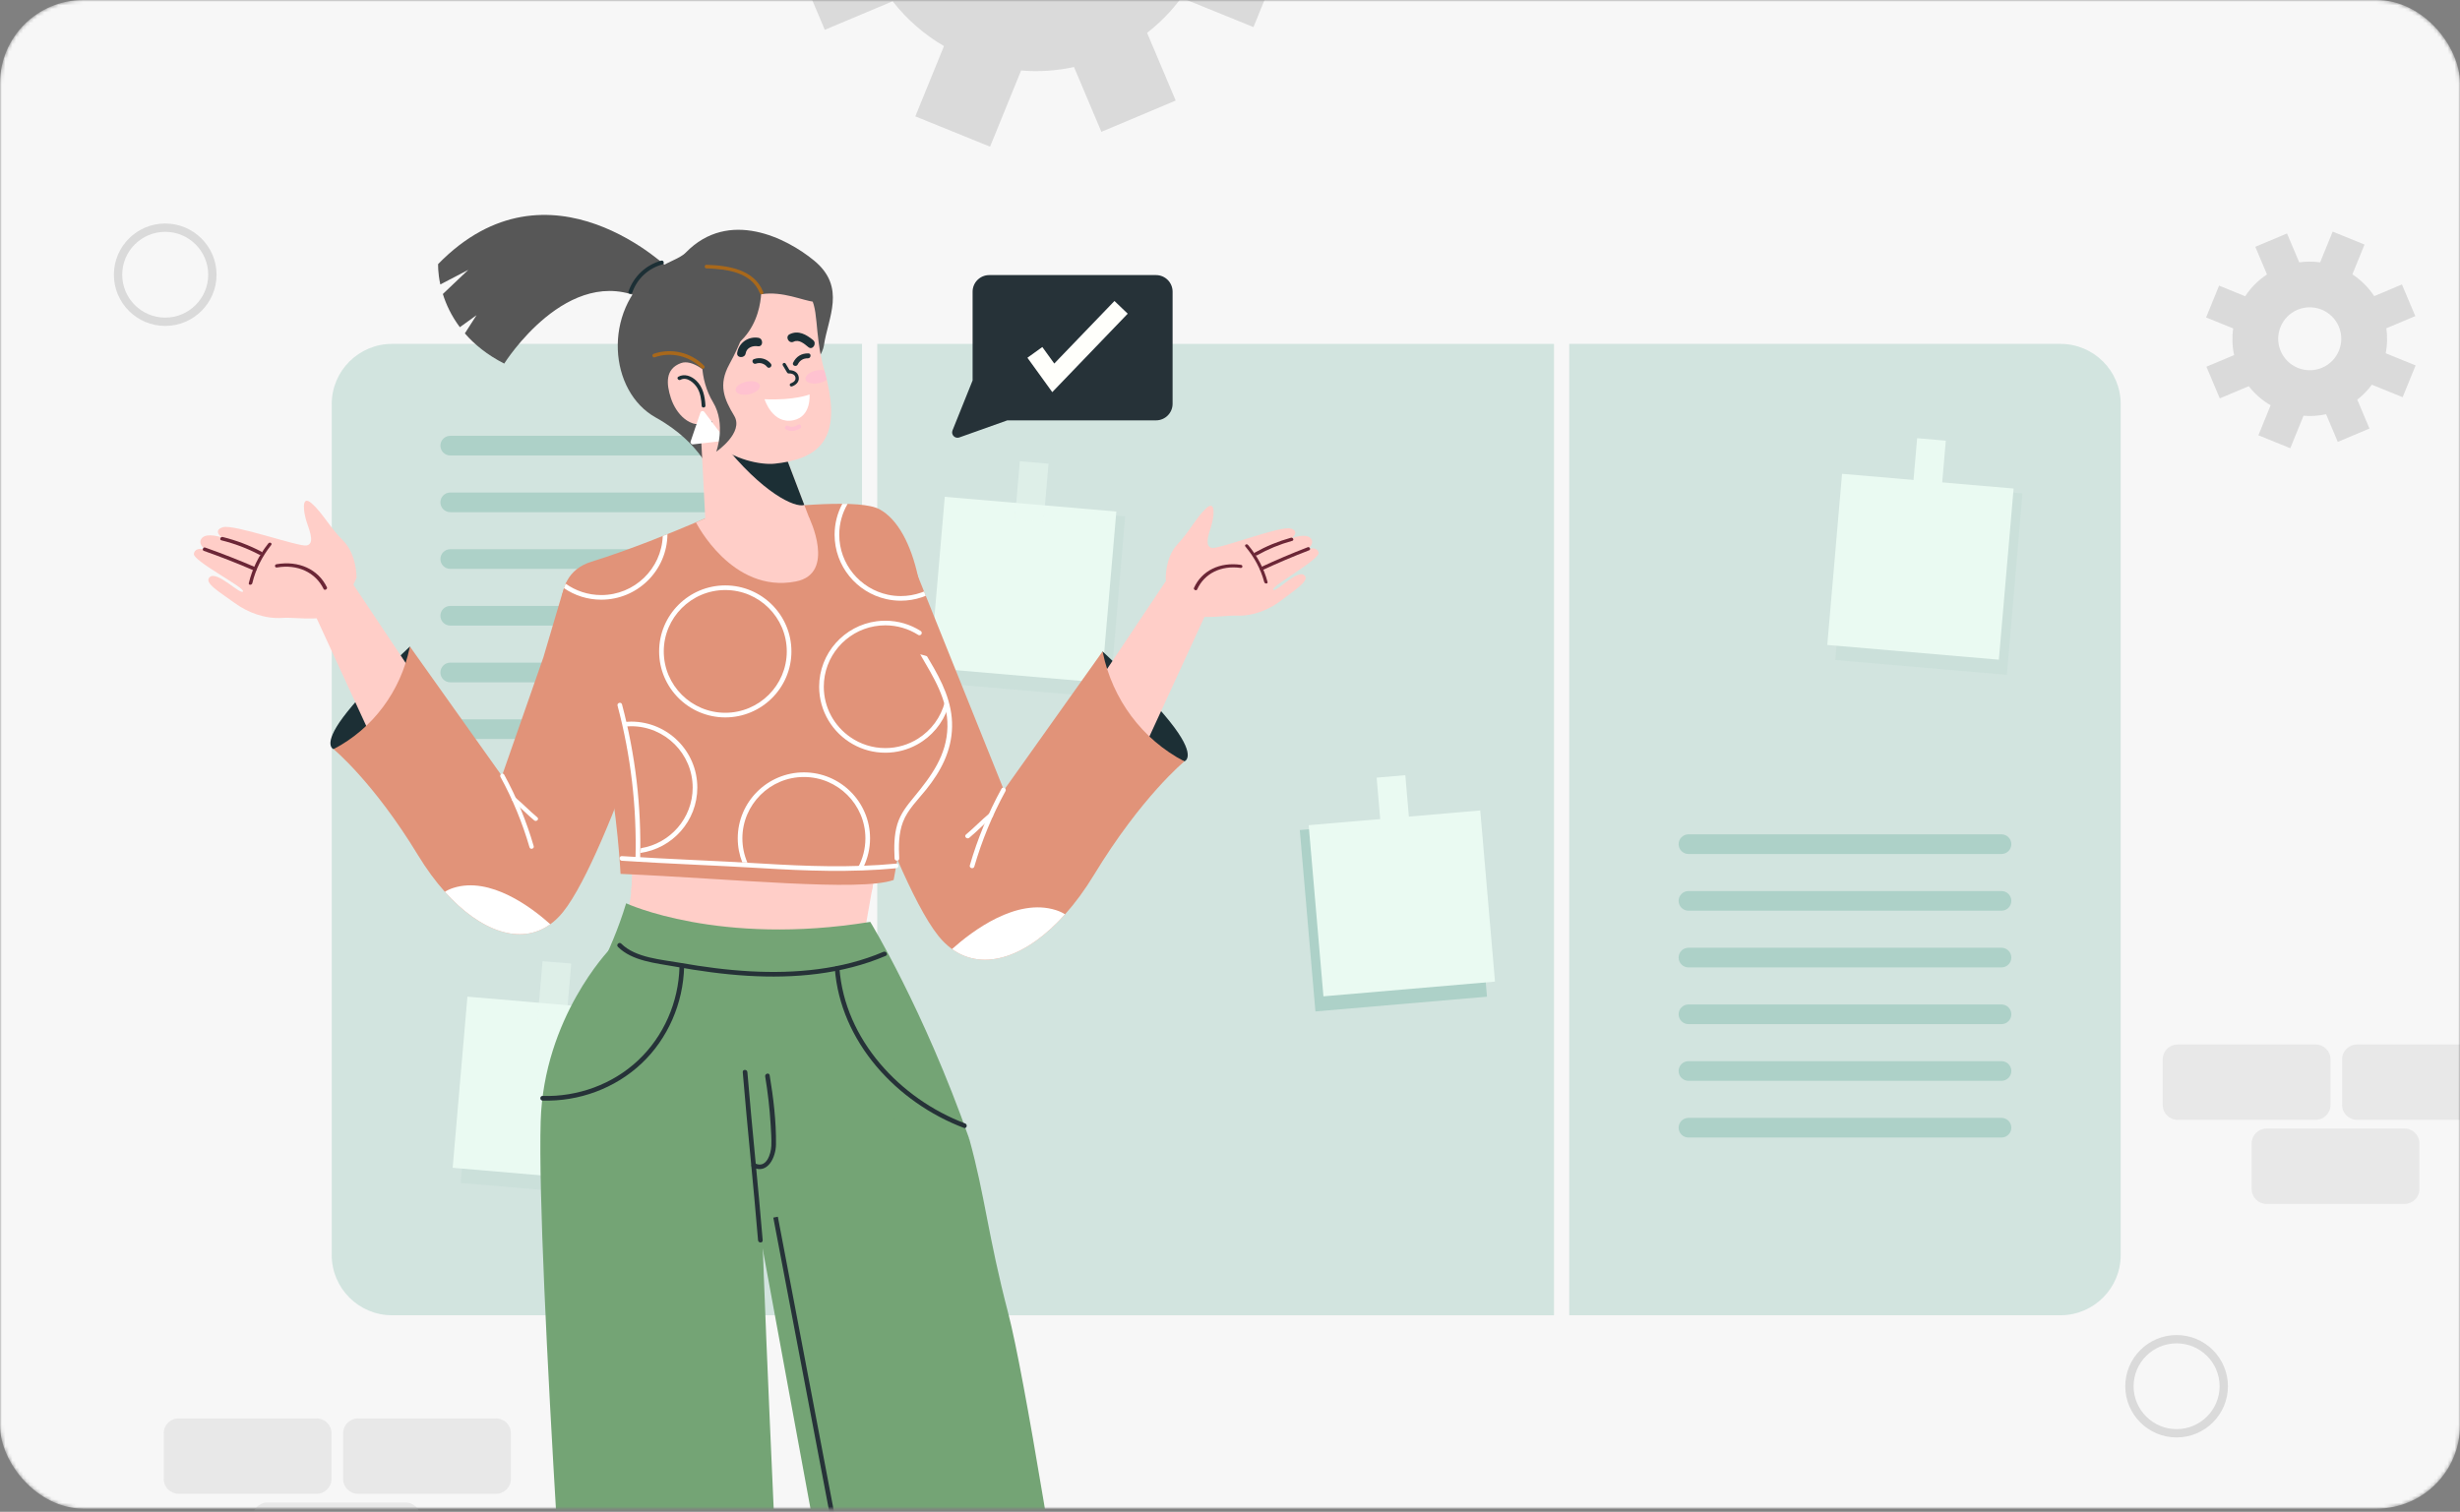 <svg width="693" height="426" viewBox="0 0 693 426" fill="none" xmlns="http://www.w3.org/2000/svg">
<rect x="0" y="0" width="693" height="426" fill="#808080" stroke="none"/>
<mask id="mask0_150_3644" style="mask-type:alpha" maskUnits="userSpaceOnUse" x="0" y="0" width="693" height="426">
<rect width="693" height="425.109" rx="23.468" fill="#F7F7F7"/>
</mask>
<g mask="url(#mask0_150_3644)">
<rect width="693" height="425.109" rx="23.468" fill="#F7F7F7"/>
<path d="M613.164 405.049C605.191 405.049 598.704 398.576 598.704 390.619C598.704 382.663 605.191 376.189 613.164 376.189C621.137 376.189 627.624 382.663 627.624 390.619C627.624 398.576 621.137 405.049 613.164 405.049ZM613.164 378.532C606.485 378.532 601.052 383.955 601.052 390.619C601.052 397.284 606.485 402.706 613.164 402.706C619.842 402.706 625.276 397.284 625.276 390.619C625.276 383.955 619.842 378.532 613.164 378.532Z" fill="#DADADA"/>
<path d="M46.543 91.842C38.57 91.842 32.083 85.368 32.083 77.412C32.083 69.455 38.57 62.981 46.543 62.981C54.516 62.981 61.002 69.455 61.002 77.412C61.002 85.368 54.516 91.842 46.543 91.842ZM46.543 65.325C39.864 65.325 34.431 70.747 34.431 77.412C34.431 84.076 39.864 89.499 46.543 89.499C53.221 89.499 58.655 84.076 58.655 77.412C58.656 70.747 53.221 65.325 46.543 65.325Z" fill="#DADADA"/>
<g opacity="0.5">
<path d="M652.346 315.556H613.438C611.13 315.556 609.258 313.689 609.258 311.385V298.489C609.258 296.186 611.129 294.318 613.438 294.318H652.346C654.655 294.318 656.526 296.185 656.526 298.489V311.385C656.526 313.687 654.655 315.556 652.346 315.556Z" fill="#DADADA"/>
<path d="M702.884 315.555H663.976C661.667 315.555 659.796 313.688 659.796 311.384V298.488C659.796 296.186 661.667 294.317 663.976 294.317H702.884C705.193 294.317 707.064 296.184 707.064 298.488V311.384C707.064 313.686 705.193 315.555 702.884 315.555Z" fill="#DADADA"/>
<path d="M677.397 339.242H638.488C636.179 339.242 634.309 337.375 634.309 335.071V322.177C634.309 319.874 636.179 318.006 638.488 318.006H677.397C679.706 318.006 681.577 319.873 681.577 322.177V335.073C681.575 337.375 679.704 339.242 677.397 339.242Z" fill="#DADADA"/>
</g>
<g opacity="0.5">
<path d="M89.207 420.927H50.298C47.991 420.927 46.118 419.06 46.118 416.756V403.86C46.118 401.557 47.989 399.688 50.298 399.688H89.207C91.516 399.688 93.386 401.556 93.386 403.86V416.756C93.386 419.058 91.516 420.927 89.207 420.927Z" fill="#DADADA"/>
<path d="M139.749 420.928H100.84C98.531 420.928 96.66 419.06 96.66 416.756V403.86C96.66 401.558 98.531 399.689 100.84 399.689H139.749C142.058 399.689 143.928 401.556 143.928 403.86V416.756C143.928 419.059 142.058 420.928 139.749 420.928Z" fill="#DADADA"/>
<path d="M114.255 444.614H75.347C73.038 444.614 71.167 442.746 71.167 440.442V427.548C71.167 425.246 73.038 423.377 75.347 423.377H114.255C116.564 423.377 118.435 425.244 118.435 427.548V440.444C118.433 442.746 116.563 444.614 114.255 444.614Z" fill="#DADADA"/>
</g>
<g opacity="0.5">
<path d="M110.457 96.895H242.834V370.622H110.457C101.073 370.622 93.451 363.016 93.451 353.648V113.854C93.451 104.488 101.073 96.895 110.457 96.895Z" fill="#ADD1C8"/>
<path d="M437.773 96.894H247.124V370.622H437.773V96.894Z" fill="#ADD1C8"/>
<path d="M597.418 113.853V353.648C597.418 363.014 589.809 370.622 580.412 370.622H442.065V96.894H580.412C589.809 96.894 597.418 104.488 597.418 113.853Z" fill="#ADD1C8"/>
</g>
<g opacity="0.2">
<path d="M268.645 141.364L264.239 192.473L312.568 196.622L316.973 145.513L268.645 141.364Z" fill="#ADD1C8"/>
</g>
<path d="M266.152 139.995L261.995 188.22L310.324 192.368L314.481 144.143L266.152 139.995Z" fill="#EAFAF2"/>
<g opacity="0.5">
<path d="M295.377 130.664L287.298 129.971L285.882 146.392L293.961 147.085L295.377 130.664Z" fill="#EAFAF2"/>
</g>
<path d="M414.489 229.747L366.158 233.896L370.564 285.005L418.895 280.856L414.489 229.747Z" fill="#ADD1C8"/>
<path d="M416.994 228.375L368.665 232.523L372.822 280.748L421.15 276.6L416.994 228.375Z" fill="#EAFAF2"/>
<path d="M389.226 235.549L397.305 234.854L395.888 218.433L387.809 219.127L389.226 235.549Z" fill="#EAFAF2"/>
<g opacity="0.2">
<path d="M134.186 282.217L129.78 333.327L178.109 337.475L182.514 286.366L134.186 282.217Z" fill="#ADD1C8"/>
</g>
<path d="M131.675 280.839L127.519 329.064L175.847 333.213L180.004 284.988L131.675 280.839Z" fill="#EAFAF2"/>
<g opacity="0.5">
<path d="M160.92 271.528L152.841 270.835L151.425 287.256L159.504 287.95L160.92 271.528Z" fill="#EAFAF2"/>
</g>
<g opacity="0.2">
<path d="M521.42 134.887L517.015 185.996L565.343 190.145L569.749 139.035L521.42 134.887Z" fill="#ADD1C8"/>
</g>
<path d="M518.916 133.513L514.76 181.738L563.091 185.887L567.248 137.662L518.916 133.513Z" fill="#EAFAF2"/>
<path d="M548.15 124.173L540.071 123.479L538.656 139.901L546.735 140.594L548.15 124.173Z" fill="#EAFAF2"/>
<path d="M215.02 128.345H126.842C125.31 128.345 124.066 127.106 124.066 125.575C124.066 124.047 125.31 122.806 126.842 122.806H215.02C216.552 122.806 217.795 124.047 217.795 125.575C217.795 127.104 216.552 128.345 215.02 128.345Z" fill="#ADD1C8"/>
<path d="M215.02 144.323H126.842C125.31 144.323 124.066 143.082 124.066 141.554C124.066 140.025 125.31 138.784 126.842 138.784H215.02C216.552 138.784 217.795 140.025 217.795 141.554C217.795 143.082 216.552 144.323 215.02 144.323Z" fill="#ADD1C8"/>
<path d="M215.02 160.301H126.842C125.31 160.301 124.066 159.06 124.066 157.531C124.066 156.002 125.31 154.761 126.842 154.761H215.02C216.552 154.761 217.795 156.002 217.795 157.531C217.795 159.062 216.552 160.301 215.02 160.301Z" fill="#ADD1C8"/>
<path d="M215.02 176.279H126.842C125.31 176.279 124.066 175.038 124.066 173.51C124.066 171.979 125.31 170.74 126.842 170.74H215.02C216.552 170.74 217.795 171.979 217.795 173.51C217.795 175.041 216.552 176.279 215.02 176.279Z" fill="#ADD1C8"/>
<path d="M215.02 192.261H126.842C125.31 192.261 124.066 191.02 124.066 189.491C124.066 187.963 125.31 186.722 126.842 186.722H215.02C216.552 186.722 217.795 187.963 217.795 189.491C217.795 191.02 216.552 192.261 215.02 192.261Z" fill="#ADD1C8"/>
<path d="M215.02 208.239H126.842C125.31 208.239 124.066 207 124.066 205.469C124.066 203.941 125.31 202.7 126.842 202.7H215.02C216.552 202.7 217.795 203.938 217.795 205.469C217.795 207 216.552 208.239 215.02 208.239Z" fill="#ADD1C8"/>
<path d="M563.831 240.642H475.655C474.123 240.642 472.88 239.401 472.88 237.872C472.88 236.344 474.121 235.103 475.655 235.103H563.831C565.363 235.103 566.606 236.344 566.606 237.872C566.606 239.401 565.365 240.642 563.831 240.642Z" fill="#ADD1C8"/>
<path d="M563.831 256.621H475.655C474.123 256.621 472.88 255.38 472.88 253.851C472.88 252.323 474.121 251.082 475.655 251.082H563.831C565.363 251.082 566.606 252.323 566.606 253.851C566.606 255.382 565.365 256.621 563.831 256.621Z" fill="#ADD1C8"/>
<path d="M563.831 272.599H475.655C474.123 272.599 472.88 271.358 472.88 269.829C472.88 268.301 474.121 267.06 475.655 267.06H563.831C565.363 267.06 566.606 268.301 566.606 269.829C566.606 271.36 565.365 272.599 563.831 272.599Z" fill="#ADD1C8"/>
<path d="M563.831 288.58H475.655C474.123 288.58 472.88 287.339 472.88 285.81C472.88 284.282 474.121 283.041 475.655 283.041H563.831C565.363 283.041 566.606 284.282 566.606 285.81C566.606 287.339 565.365 288.58 563.831 288.58Z" fill="#ADD1C8"/>
<path d="M563.831 304.558H475.655C474.123 304.558 472.88 303.317 472.88 301.788C472.88 300.26 474.121 299.019 475.655 299.019H563.831C565.363 299.019 566.606 300.257 566.606 301.788C566.606 303.319 565.365 304.558 563.831 304.558Z" fill="#ADD1C8"/>
<path d="M563.831 320.536H475.655C474.123 320.536 472.88 319.295 472.88 317.766C472.88 316.238 474.121 314.997 475.655 314.997H563.831C565.363 314.997 566.606 316.235 566.606 317.766C566.606 319.297 565.365 320.536 563.831 320.536Z" fill="#ADD1C8"/>
<path d="M93.967 211.095C93.967 211.095 90.734 210.074 96.634 202.128C102.534 194.18 115.472 182.185 115.472 182.185C115.472 182.185 121.641 203.193 93.967 211.095Z" fill="#1C2F35"/>
<path d="M117.967 192.32L98.371 162.982L86.526 168.413L103.571 205.43L117.967 192.32Z" fill="#FFCEC8"/>
<path d="M100.447 162.775C100.447 162.775 100.53 156.222 96.697 152.387C92.863 148.55 90.823 144.469 87.775 141.814C84.727 139.16 85.493 144.556 86.482 147.345C87.472 150.134 88.566 153.303 86.347 153.707C84.129 154.11 65.846 147.646 62.833 148.554C59.82 149.461 62.45 151.431 62.45 151.431C62.45 151.431 58.339 150.012 56.908 151.596C55.475 153.18 57.79 154.845 57.79 154.845C57.79 154.845 54.997 153.988 54.617 156.024C54.238 158.057 69.086 165.587 68.447 166.667C67.809 167.744 61.297 160.906 59.178 162.534C57.059 164.162 62.271 167.067 66.057 169.868C69.843 172.669 74.745 174.427 79.548 174.115C84.352 173.804 92.577 175.8 95.764 171.248C98.952 166.697 100.447 162.775 100.447 162.775Z" fill="#FFCEC8"/>
<path d="M57.799 154.288C62.665 156.009 67.455 157.888 72.149 159.92C72.704 160.16 72.085 160.996 71.535 160.759C66.916 158.759 62.2 156.909 57.409 155.218C56.838 155.014 57.223 154.085 57.799 154.288Z" fill="#6B2636"/>
<path d="M62.733 151.319C66.596 152.278 70.231 153.656 73.638 155.449C74.168 155.729 73.552 156.566 73.024 156.288C69.687 154.532 66.124 153.187 62.343 152.248C61.744 152.097 62.132 151.17 62.733 151.319Z" fill="#6B2636"/>
<path d="M70.089 164.323C71.032 160.331 72.873 156.558 75.581 153.139C75.998 152.613 76.799 153.073 76.382 153.601C73.788 156.876 71.992 160.488 71.087 164.314C70.944 164.923 69.943 164.939 70.089 164.323Z" fill="#6B2636"/>
<path d="M77.897 158.986C84.169 157.912 89.635 160.402 92.096 165.482C92.35 166.008 91.417 166.498 91.164 165.973C88.89 161.281 83.827 158.913 78.018 159.91C77.374 160.019 77.246 159.097 77.897 158.986Z" fill="#6B2636"/>
<path d="M93.964 211.095C93.964 211.095 105.198 220.301 117.775 241.003C120.137 244.889 122.68 248.344 125.325 251.299C135.265 262.409 146.627 266.517 155.032 260.434C156.297 259.519 157.497 258.374 158.611 256.987C161.939 252.848 165.749 245.293 169.402 236.901C177.275 218.8 184.42 196.81 184.42 196.81L174.282 172.931L159.56 164.065L158.363 167.349L153.071 185.239L141.397 218.653L115.471 182.181C115.448 182.282 115.425 182.383 115.402 182.489C114.13 188.619 111.55 194.323 107.899 199.215C104.248 204.112 99.525 208.198 93.964 211.095Z" fill="#E19379"/>
<path d="M125.326 251.299C135.266 262.409 146.628 266.516 155.033 260.434C149.729 255.682 138.101 246.894 127.726 250.196C126.782 250.499 125.99 250.869 125.326 251.299Z" fill="white"/>
<path d="M142.032 218.29C145.534 224.688 148.315 231.42 150.345 238.422C150.563 239.176 149.386 239.498 149.168 238.746C147.166 231.843 144.429 225.211 140.977 218.904C140.603 218.216 141.656 217.6 142.032 218.29Z" fill="white"/>
<path d="M145.301 224.849C147.399 226.59 149.273 228.58 151.371 230.319C151.976 230.82 151.109 231.678 150.507 231.179C148.41 229.44 146.537 227.449 144.437 225.709C143.833 225.208 144.702 224.352 145.301 224.849Z" fill="white"/>
<path d="M333.648 214.545C333.648 214.545 337.113 213.451 330.79 204.932C324.466 196.414 310.599 183.557 310.599 183.557C310.599 183.557 303.984 206.077 333.648 214.545Z" fill="#1C2F35"/>
<path d="M307.927 194.422L328.932 162.976L341.627 168.798L323.358 208.475L307.927 194.422Z" fill="#FFCEC8"/>
<path d="M328.389 163.329C328.389 163.329 328.137 157.147 331.654 153.427C335.17 149.706 336.986 145.802 339.793 143.214C342.601 140.629 342.021 145.742 341.161 148.398C340.301 151.056 339.354 154.075 341.457 154.397C343.562 154.719 360.642 148.136 363.508 148.913C366.376 149.69 363.946 151.617 363.946 151.617C363.946 151.617 367.787 150.169 369.181 151.626C370.575 153.082 368.434 154.716 368.434 154.716C368.434 154.716 371.048 153.834 371.46 155.744C371.871 157.654 358.06 165.152 358.692 166.152C359.323 167.153 365.287 160.528 367.33 162.009C369.373 163.49 364.531 166.366 361.033 169.111C357.534 171.854 352.957 173.641 348.413 173.475C343.872 173.308 336.165 175.407 333.035 171.199C329.905 166.991 328.389 163.329 328.389 163.329Z" fill="#FFCEC8"/>
<path d="M368.41 154.195C363.863 155.947 359.393 157.847 355.02 159.888C354.502 160.128 355.108 160.902 355.621 160.663C359.927 158.654 364.328 156.784 368.804 155.06C369.336 154.855 368.947 153.987 368.41 154.195Z" fill="#6B2636"/>
<path d="M363.678 151.521C360.06 152.528 356.666 153.926 353.497 155.706C353.004 155.984 353.607 156.758 354.098 156.482C357.201 154.737 360.526 153.372 364.069 152.386C364.632 152.229 364.24 151.364 363.678 151.521Z" fill="#6B2636"/>
<path d="M357.08 163.987C356.085 160.246 354.246 156.733 351.6 153.577C351.194 153.093 350.449 153.549 350.857 154.034C353.391 157.057 355.184 160.417 356.138 164.005C356.289 164.576 357.234 164.564 357.08 163.987Z" fill="#6B2636"/>
<path d="M349.577 159.157C343.63 158.309 338.538 160.802 336.35 165.662C336.125 166.165 337.017 166.603 337.244 166.101C339.264 161.615 343.979 159.247 349.487 160.031C350.097 160.117 350.195 159.245 349.577 159.157Z" fill="#6B2636"/>
<path d="M333.65 214.546C333.65 214.546 321.609 224.414 308.13 246.603C305.598 250.769 302.872 254.471 300.037 257.639C289.383 269.547 277.207 273.949 268.197 267.429C266.842 266.449 265.556 265.222 264.361 263.734C260.793 259.297 256.711 251.199 252.794 242.205C244.356 222.804 236.699 199.235 236.699 199.235L247.566 173.641L255.551 154.831L258.628 162.483L268.394 186.776L282.814 222.646L310.602 183.557C310.627 183.665 310.652 183.773 310.675 183.886C312.037 190.457 314.803 196.57 318.715 201.813C322.627 207.061 327.688 211.441 333.65 214.546Z" fill="#E19379"/>
<path d="M300.036 257.637C289.382 269.545 277.206 273.946 268.196 267.427C273.881 262.334 286.344 252.915 297.465 256.455C298.476 256.778 299.325 257.175 300.036 257.637Z" fill="white"/>
<path d="M282.122 222.258C278.368 229.116 275.387 236.331 273.211 243.836C272.977 244.645 274.238 244.99 274.472 244.183C276.618 236.784 279.551 229.677 283.252 222.917C283.656 222.179 282.527 221.52 282.122 222.258Z" fill="white"/>
<path d="M278.632 229.288C276.384 231.154 274.376 233.286 272.128 235.151C271.48 235.689 272.41 236.608 273.051 236.074C275.3 234.208 277.307 232.076 279.556 230.21C280.203 229.672 279.274 228.754 278.632 229.288Z" fill="white"/>
<path d="M246.83 244.046L246.537 245.711L245.537 251.406L243.624 262.316C206.973 276.402 176.384 257.835 176.384 257.835C177.124 256.216 177.558 253.878 177.803 251.406C178.161 247.849 178.131 244.014 178.053 241.65C178.011 240.241 177.952 239.351 177.952 239.351L246.83 244.046Z" fill="#FFCEC8"/>
<path d="M246.539 245.712L245.539 251.407C227.167 254.162 204.21 253.914 177.805 251.407C178.163 247.849 178.133 244.014 178.055 241.65L246.539 245.712Z" fill="#FFCEC8"/>
<path d="M171.676 267.595C171.676 267.595 153.184 286.722 152.313 315.978C151.129 355.711 161.916 507.292 163.774 536.275C165.567 564.222 170.688 629.564 173.058 659.514C173.74 668.134 181.188 674.636 189.84 674.166L214.133 672.844C222.913 672.366 229.652 664.896 229.207 656.132C225.899 591.097 213.616 347.171 214.348 327.045C215.194 303.806 213.5 275.494 213.5 275.494L171.676 267.595Z" fill="#74A475"/>
<path d="M284.023 370.049C278.268 348.036 277.536 337.126 273.046 320.906C269.249 319.379 260.746 297.001 257.158 295.015C252.122 292.226 247.219 289.189 242.174 286.409C238.388 284.321 234.641 282.164 230.986 279.858C223.57 275.179 215.849 269.705 210.796 262.322C206.907 268.202 204.492 278.753 204.606 296.201L272.014 662.643C273.033 668.191 277.846 672.24 283.498 672.3C293.487 672.406 309.039 672.206 319.798 670.329C326.082 669.232 330.358 663.354 329.454 657.051C322.795 610.566 293.028 404.498 284.023 370.049Z" fill="#74A475"/>
<path d="M219.128 342.855L280.637 666.229L279.353 666.472L217.844 343.099L219.128 342.855Z" fill="#263238"/>
<path d="M165.12 279.92C165.12 279.92 172.008 269.077 176.384 254.535C176.384 254.535 202.555 266.715 245.163 259.772C245.163 259.772 260.139 284.247 273.047 320.907C273.047 320.907 174.586 297.541 165.12 279.92Z" fill="#74A475"/>
<path d="M235.172 272.859C236.72 293.584 252.625 310.664 271.547 317.829C272.334 318.128 272.675 316.867 271.894 316.571C253.555 309.625 237.981 292.958 236.479 272.859C236.417 272.026 235.108 272.019 235.172 272.859Z" fill="#263238"/>
<path d="M191.417 272.494C191.151 282.359 187.007 291.958 179.795 298.757C172.581 305.558 162.732 309.115 152.851 308.819C152.009 308.795 152.01 310.099 152.851 310.125C163.079 310.432 173.255 306.708 180.719 299.681C188.181 292.657 192.449 282.69 192.724 272.496C192.749 271.654 191.44 271.654 191.417 272.494Z" fill="#263238"/>
<path d="M209.237 302.108C210.539 317.912 212.244 333.678 213.546 349.481C213.615 350.313 214.922 350.32 214.855 349.481C213.553 333.678 211.847 317.912 210.546 302.108C210.475 301.278 209.168 301.269 209.237 302.108Z" fill="#263238"/>
<path d="M215.559 303.334C216.302 307.82 216.827 312.333 217.095 316.872C217.212 318.852 217.368 320.87 217.292 322.854C217.203 325.124 215.919 329.391 212.681 327.818C211.927 327.451 211.264 328.577 212.021 328.945C216.348 331.049 218.561 325.968 218.602 322.507C218.68 315.996 217.882 309.4 216.82 302.987C216.683 302.16 215.423 302.511 215.559 303.334Z" fill="#263238"/>
<path d="M174.085 266.82C178.098 270.828 184.794 271.396 190.091 272.357C196.863 273.586 203.696 274.543 210.571 274.957C223.731 275.75 237.292 274.555 249.515 269.345C250.287 269.016 249.622 267.892 248.856 268.218C237.114 273.221 224.048 274.378 211.41 273.699C204.785 273.343 198.199 272.469 191.669 271.317C186.354 270.379 179.039 269.917 175.012 265.896C174.415 265.303 173.489 266.225 174.085 266.82Z" fill="#263238"/>
<path d="M158.108 172.833C158.571 181.508 162.942 192.197 166.625 200.371C168.296 204.07 169.643 208.829 170.729 213.874C173.926 228.803 174.813 246.242 174.813 246.242C206.602 247.621 242.21 251.321 251.745 247.964C251.745 247.964 252.169 245.621 252.791 242.204C253.806 236.64 255.349 228.219 256.485 222.328C258.117 213.871 259.885 199.43 260.254 184.753C260.3 182.922 260.328 181.083 260.328 179.251C260.328 173.316 259.743 167.584 258.62 162.482C256.634 153.421 252.942 146.324 247.782 143.514C245.127 142.064 239.052 141.787 232.091 142.056C224.541 142.348 215.947 143.294 209.556 144.112C203.924 144.838 200.001 145.462 200.001 145.462C200.001 145.462 199.223 145.816 197.847 146.409C197.19 146.696 196.4 147.036 195.493 147.421C189.184 150.11 177.288 154.98 166.625 158.275C163.306 159.301 161.107 161.165 159.773 163.598C158.372 166.15 157.92 169.327 158.108 172.833Z" fill="#E19379"/>
<path d="M200.959 134.936C200.959 134.936 198.05 125.05 184.756 117.669C171.459 110.287 169.764 87.724 183.954 76.631C187.595 73.785 191.331 73.078 193.211 71.15C205.289 58.778 221.584 67.041 229.337 73.424C238.495 80.963 233.223 89.531 232.095 97.381C230.967 105.23 200.959 134.936 200.959 134.936Z" fill="#575757"/>
<path d="M188.943 76.171L181.38 84.335C160.052 73.741 142.042 102.451 142.042 102.451C137.194 99.977 133.606 97.011 130.952 93.944L134.252 88.805L129.544 92.197C127.109 88.954 125.637 85.685 124.754 82.846L131.911 76.045L124.041 80.154C123.302 76.725 123.424 74.408 123.424 74.408C154.844 42.249 188.943 76.171 188.943 76.171Z" fill="#575757"/>
<path d="M186.586 74.516C182.626 75.619 179.487 78.528 178.127 82.406C177.891 83.077 176.815 82.788 177.052 82.11C178.542 77.861 181.938 74.656 186.288 73.444C186.981 73.251 187.276 74.324 186.586 74.516Z" fill="#1C2F35"/>
<path d="M197.078 114.755L197.266 118.452L197.402 121.225L197.54 123.981L198.913 150.686C204.745 156.779 230.491 160.697 227.902 145.773L224.781 137.574L221.933 130.093L221.367 128.621L218.982 122.356L197.078 114.755Z" fill="#FFCEC8"/>
<path d="M196.07 147.214C196.07 147.214 206.163 167.33 224.161 163.857C235.693 161.63 227.901 145.774 227.901 145.774C227.901 145.774 218.614 144.48 210.134 143.905C204.503 144.63 200.579 145.255 200.579 145.255C200.579 145.255 199.801 145.607 198.425 146.202C197.768 146.489 196.976 146.828 196.07 147.214Z" fill="#FFCEC8"/>
<path d="M203.403 124.564C214.809 139.012 223.995 143.155 226.577 142.292L221.367 128.621L203.403 124.564Z" fill="#1C2F35"/>
<path d="M189.979 111.419C191.626 114.69 193.015 116.727 194.868 118.728C195.623 119.549 196.464 120.355 197.407 121.227C197.888 121.673 198.384 122.135 198.934 122.648C199.636 123.282 200.409 123.967 201.25 124.737C206.551 129.564 214.406 131.053 218.216 130.66C219.537 130.523 220.789 130.334 221.938 130.095C232.95 127.853 236.844 120.834 232.246 104.452C229.074 93.206 231.063 86.238 227.341 82.352H227.323C227.1 82.198 226.86 82.026 226.637 81.872C221.01 78.106 214.098 76.772 207.442 77.935C174.301 83.706 185.552 102.62 189.979 111.419Z" fill="#FFCEC8"/>
<path d="M194.863 118.727C195.618 119.548 196.459 120.353 197.402 121.225L197.54 123.981C198.09 123.604 198.553 123.142 198.931 122.645C200.321 120.831 200.663 118.553 200.663 118.553C200.388 118.245 198.879 118.297 197.267 118.451C196.441 118.521 195.584 118.624 194.863 118.727Z" fill="#1C2F35"/>
<path d="M223.066 108.889C223.07 108.889 223.075 108.887 223.075 108.887C223.868 108.652 225.292 107.792 225.008 106.21C224.742 104.718 223.331 104.316 222.414 104.3L221.328 102.481C221.195 102.26 220.91 102.189 220.688 102.32C220.467 102.451 220.394 102.737 220.527 102.957L221.752 105.01C221.844 105.162 222.013 105.25 222.192 105.236C222.259 105.231 223.868 105.125 224.091 106.374C224.299 107.532 222.871 107.978 222.811 107.997C222.564 108.071 222.424 108.33 222.499 108.576C222.571 108.816 222.823 108.954 223.066 108.889Z" fill="#1C2F35"/>
<path d="M224.064 76.725C224.064 76.725 233.971 81.986 230.965 84.671C227.96 87.356 211.638 74.012 201.987 93.661C199.585 98.556 203.19 103.248 195.208 106.52C187.226 109.792 185.435 109.135 182.66 102.181C179.886 95.225 185.903 78.038 203.018 74.994C220.134 71.95 224.064 76.725 224.064 76.725Z" fill="#575757"/>
<path d="M214.448 81.093C214.448 81.093 215.536 97.981 198.037 101.292C180.54 104.603 190.642 78.103 214.448 81.093Z" fill="#575757"/>
<path d="M214.04 82.576C211.658 76.617 204.604 75.808 199.022 75.629C198.369 75.608 198.367 74.594 199.022 74.615C205.147 74.812 212.444 75.863 215.019 82.306C215.26 82.913 214.279 83.175 214.04 82.576Z" fill="#A8681B"/>
<path d="M189.179 90.026C191.182 89.951 195.054 90.601 196.9 91.836C198.027 96.758 203.777 109.312 198.398 111.515C190.416 114.786 191.455 120.64 185.08 107.257C182.661 102.18 181.853 94.944 183.724 90.431C185.527 90.235 187.338 90.093 189.179 90.026Z" fill="#575757"/>
<path d="M212.959 102.472C214.092 102.048 215.349 102.446 216.089 103.382C216.647 104.088 217.724 103.196 217.165 102.49C216.025 101.048 214.09 100.559 212.382 101.2C211.54 101.517 212.12 102.787 212.959 102.472Z" fill="#1C2F35"/>
<path d="M224.737 102.695C225.303 101.54 226.31 100.942 227.594 100.965C228.49 100.981 228.626 99.591 227.724 99.575C225.759 99.54 224.282 100.46 223.423 102.218C223.028 103.023 224.345 103.497 224.737 102.695Z" fill="#1C2F35"/>
<path d="M225.394 120.736C224.141 121.471 222.706 121.778 221.404 120.991C220.745 120.591 221.397 119.589 222.055 119.989C222.986 120.552 223.976 120.184 224.843 119.676C225.508 119.285 226.058 120.349 225.394 120.736Z" fill="#FFC2D0"/>
<path d="M207.251 110.046C207.46 111.023 209.152 111.49 211.031 111.09C212.909 110.69 214.264 109.573 214.055 108.596C213.846 107.62 212.154 107.152 210.274 107.552C208.394 107.952 207.041 109.069 207.251 110.046Z" fill="#FFC2D0"/>
<path d="M226.931 106.898C227.14 107.879 228.834 108.344 230.71 107.944C231.595 107.756 232.362 107.408 232.903 106.994C232.703 106.171 232.483 105.325 232.238 104.452C232.229 104.415 232.217 104.38 232.212 104.348C231.57 104.224 230.777 104.233 229.952 104.408C228.076 104.808 226.722 105.923 226.931 106.898Z" fill="#FFC2D0"/>
<path d="M213.485 97.566C212.048 97.341 210.326 97.947 210.066 99.557C209.823 101.06 207.429 100.939 207.673 99.417C208.131 96.58 210.766 94.735 213.623 95.181C215.132 95.416 215.011 97.805 213.485 97.566Z" fill="#1C2F35"/>
<path d="M227.729 97.82C226.593 96.901 225.121 95.542 223.574 96.289C222.188 96.96 221.081 94.839 222.47 94.167C224.933 92.976 227.114 94.264 229.033 95.813C230.219 96.774 228.928 98.788 227.729 97.82Z" fill="#1C2F35"/>
<path d="M228.05 111.155C228.05 111.155 223.753 112.886 215.381 112.496C215.381 112.496 217.601 119.715 223.579 118.406C228.647 117.294 228.05 111.155 228.05 111.155Z" fill="white"/>
<path d="M203.949 113.864C204.247 111.326 203.254 108.815 201.436 107.015C199.083 104.682 194.912 101.209 191.853 102.309C187.357 103.925 187.677 108.151 189.017 112.241C190.358 116.331 194.273 121.231 199.866 119.13C202.665 118.077 203.706 115.941 203.949 113.864Z" fill="#FFCEC8"/>
<path d="M198.405 116.069L203.868 123.285C204.159 123.669 203.922 124.222 203.443 124.277L195.213 125.219C194.759 125.27 194.406 124.833 194.551 124.403L197.318 116.246C197.477 115.772 198.103 115.671 198.405 116.069Z" fill="white"/>
<path d="M197.664 114.359C197.567 112.598 197.341 110.777 196.391 109.247C195.542 107.879 193.488 106.049 191.709 107.02C191.114 107.346 190.5 106.475 191.101 106.146C192.814 105.208 194.754 105.957 196.107 107.224C198.06 109.052 198.585 111.726 198.726 114.283C198.766 114.966 197.702 115.044 197.664 114.359Z" fill="#1C2F35"/>
<path d="M209.632 92.999C209.632 92.999 208.885 96.412 205.475 102.626C202.269 108.466 203.982 112.423 206.826 117.159C209.669 121.893 201.773 127.278 201.773 127.278C201.773 127.278 204.629 119.53 200.857 113.324C197.086 107.117 196.667 97.786 200.315 96.018C203.959 94.248 209.632 92.999 209.632 92.999Z" fill="#575757"/>
<path d="M197.626 103.768C194.196 100.26 189.05 99.067 184.417 100.678C183.798 100.892 183.532 99.913 184.147 99.701C189.107 97.977 194.679 99.303 198.344 103.051C198.8 103.518 198.084 104.237 197.626 103.768Z" fill="#A8681B"/>
<path d="M188.023 150.519C187.949 160.712 179.618 168.982 169.388 168.982C165.481 168.982 161.858 167.782 158.865 165.724C159.005 165.294 159.166 164.876 159.349 164.471C162.177 166.49 165.648 167.678 169.388 167.678C178.721 167.678 186.355 160.277 186.704 151.046C187.151 150.866 187.591 150.692 188.023 150.519Z" fill="white"/>
<path d="M260.795 167.889C260.415 168.047 260.027 168.19 259.635 168.316C257.782 168.933 255.808 169.268 253.749 169.268C252.329 169.268 250.946 169.107 249.618 168.802C241.325 166.927 235.114 159.51 235.114 150.673C235.114 147.529 235.899 144.566 237.289 141.968C237.795 141.972 238.288 141.981 238.772 141.995C237.277 144.545 236.422 147.511 236.422 150.673C236.422 158.97 242.308 165.918 250.132 167.583H250.135C251.304 167.831 252.512 167.962 253.749 167.962C255.746 167.962 257.665 167.622 259.452 167.001C259.745 166.9 260.029 166.792 260.311 166.675L260.795 167.889Z" fill="white"/>
<path d="M222.95 183.555C222.95 193.809 214.592 202.153 204.314 202.153C194.039 202.153 185.682 193.809 185.682 183.555C185.682 173.302 194.038 164.958 204.314 164.958C214.592 164.958 222.95 173.302 222.95 183.555ZM221.643 183.555C221.643 174.024 213.871 166.262 204.314 166.262C194.763 166.262 186.989 174.024 186.989 183.555C186.989 193.092 194.761 200.849 204.314 200.849C213.869 200.849 221.643 193.092 221.643 183.555Z" fill="white"/>
<path d="M266.193 197.729C265.088 202.1 262.317 205.817 258.587 208.154C255.924 209.825 252.772 210.795 249.398 210.795C245.754 210.795 242.361 209.664 239.572 207.731C239.572 207.731 239.566 207.731 239.566 207.728C235.041 204.613 232.069 199.401 232.069 193.501C232.069 184.999 238.247 177.908 246.358 176.473C247.344 176.3 248.359 176.208 249.398 176.208C252.803 176.208 255.977 177.197 258.658 178.899C259.052 179.151 259.578 178.922 259.648 178.462C259.648 178.457 259.649 178.452 259.649 178.448C259.688 178.191 259.58 177.933 259.362 177.795C256.48 175.965 253.061 174.905 249.396 174.905C248.571 174.905 247.757 174.958 246.959 175.063C237.83 176.259 230.76 184.072 230.76 193.505C230.76 200.444 234.589 206.509 240.251 209.701C242.954 211.228 246.075 212.103 249.398 212.103C252.659 212.103 255.729 211.264 258.396 209.784C262.46 207.54 265.588 203.82 267.076 199.357C266.794 198.817 266.498 198.274 266.193 197.729Z" fill="white"/>
<path d="M177.805 203.338C177.271 203.338 176.744 203.368 176.223 203.412C176.315 203.838 176.407 204.267 176.492 204.695C176.927 204.663 177.363 204.642 177.805 204.642C187.356 204.642 195.133 212.399 195.133 221.93C195.133 230.536 188.797 237.693 180.541 239.006C180.475 239.454 180.418 239.902 180.362 240.349C189.431 239.1 196.44 231.319 196.44 221.93C196.44 211.678 188.079 203.338 177.805 203.338Z" fill="white"/>
<path d="M243.791 236.236C243.791 239.188 243.044 241.968 241.732 244.403C242.246 244.352 242.762 244.301 243.277 244.253C244.445 241.823 245.1 239.105 245.1 236.238C245.1 225.979 236.738 217.64 226.464 217.64C216.189 217.64 207.828 225.981 207.828 236.238C207.828 238.627 208.285 240.91 209.112 243.011C209.589 243.02 210.067 243.039 210.543 243.06C209.638 240.967 209.135 238.661 209.135 236.238C209.135 226.701 216.907 218.944 226.464 218.944C236.018 218.943 243.791 226.701 243.791 236.236Z" fill="white"/>
<path d="M252.465 243.355C239.756 244.571 227.178 244.095 214.461 243.323C201.372 242.529 188.264 242.1 175.178 241.24C174.338 241.185 174.341 242.49 175.178 242.546C188.264 243.408 201.372 243.836 214.461 244.629C227.178 245.401 239.756 245.877 252.465 244.661C253.297 244.581 253.304 243.275 252.465 243.355Z" fill="white"/>
<path d="M173.968 198.841C177.718 212.941 179.417 227.472 179.023 242.054C179 242.895 180.309 242.893 180.33 242.054C180.726 227.362 179.006 212.7 175.227 198.494C175.014 197.684 173.751 198.027 173.968 198.841Z" fill="white"/>
<path d="M261.883 186.183C261.631 185.76 261.377 185.336 261.124 184.909C260.503 184.695 259.865 184.539 259.226 184.378C262.959 190.811 267.054 197.171 266.903 204.795C266.744 212.842 262.324 218.719 257.425 224.671C255.49 227.021 253.685 229.285 252.789 232.24C251.844 235.364 251.853 238.664 252.007 241.892C252.046 242.727 253.355 242.733 253.314 241.892C253.149 238.446 253.13 234.884 254.375 231.612C255.71 228.101 258.631 225.324 260.943 222.436C265.098 217.242 268.074 211.579 268.208 204.795C268.347 197.924 265.313 191.944 261.883 186.183Z" fill="white"/>
<path d="M676.846 111.923L680.497 102.961L672.083 99.547C672.526 97.252 672.583 94.875 672.257 92.502L680.409 89.07L676.64 80.156L668.838 83.441C667.19 80.96 665.089 78.889 662.684 77.309L666.109 68.911L657.128 65.268L653.601 73.921C651.665 73.656 649.687 73.649 647.705 73.921L644.268 65.784L635.336 69.545L638.627 77.332C636.143 78.976 634.066 81.073 632.483 83.473L625.129 80.485L621.476 89.447L629.09 92.537C628.752 95.002 628.823 97.538 629.367 100.055L621.562 103.338L625.331 112.252L633.485 108.822C635.201 111.023 637.301 112.832 639.652 114.207L636.208 122.656L645.19 126.3L648.923 117.141C651.019 117.315 653.158 117.186 655.279 116.726L658.568 124.514L667.501 120.753L664.062 112.618C665.639 111.392 667.015 109.972 668.178 108.403L676.846 111.923ZM654.124 103.631C649.61 105.532 644.389 103.412 642.484 98.906C640.58 94.401 642.704 89.191 647.217 87.29C651.732 85.391 656.953 87.509 658.857 92.015C660.762 96.521 658.639 101.731 654.124 103.631Z" fill="#DADADA"/>
<path d="M353.113 7.629L361.672 -13.379L341.947 -21.382C342.986 -26.762 343.119 -32.334 342.354 -37.897L361.464 -45.941L352.63 -66.837L334.34 -59.137C330.478 -64.953 325.552 -69.807 319.915 -73.512L327.942 -93.197L306.891 -101.738L298.623 -81.452C294.083 -82.074 289.448 -82.091 284.8 -81.452L276.744 -100.527L255.805 -91.711L263.521 -73.458C257.697 -69.604 252.829 -64.688 249.117 -59.062L231.878 -66.065L223.314 -45.057L241.165 -37.814C240.371 -32.035 240.537 -26.09 241.813 -20.191L223.518 -12.495L232.352 8.401L251.466 0.361C255.49 5.522 260.412 9.761 265.924 12.985L257.851 32.79L278.906 41.331L287.656 19.863C292.57 20.27 297.583 19.967 302.555 18.888L310.266 37.146L331.205 28.33L323.145 9.259C326.84 6.384 330.066 3.057 332.793 -0.622L353.113 7.629ZM299.849 -11.807C289.265 -7.351 277.027 -12.321 272.562 -22.883C268.098 -33.445 273.078 -45.659 283.657 -50.114C294.241 -54.566 306.479 -49.6 310.944 -39.038C315.408 -28.476 310.433 -16.262 299.849 -11.807Z" fill="#DADADA"/>
<path d="M330.328 82.188V113.778C330.328 116.354 328.239 118.451 325.657 118.451H283.769L270.239 123.267C269.019 123.693 267.839 122.49 268.332 121.272L273.989 107.2V82.188C273.989 79.612 276.091 77.514 278.673 77.514H325.659C328.239 77.514 330.328 79.612 330.328 82.188Z" fill="#263238"/>
<path d="M296.433 110.494L289.43 100.808L293.631 97.784L296.998 102.44L313.951 84.812L317.688 88.392L296.433 110.494Z" fill="#FFFFFB"/>
</g>
</svg>
